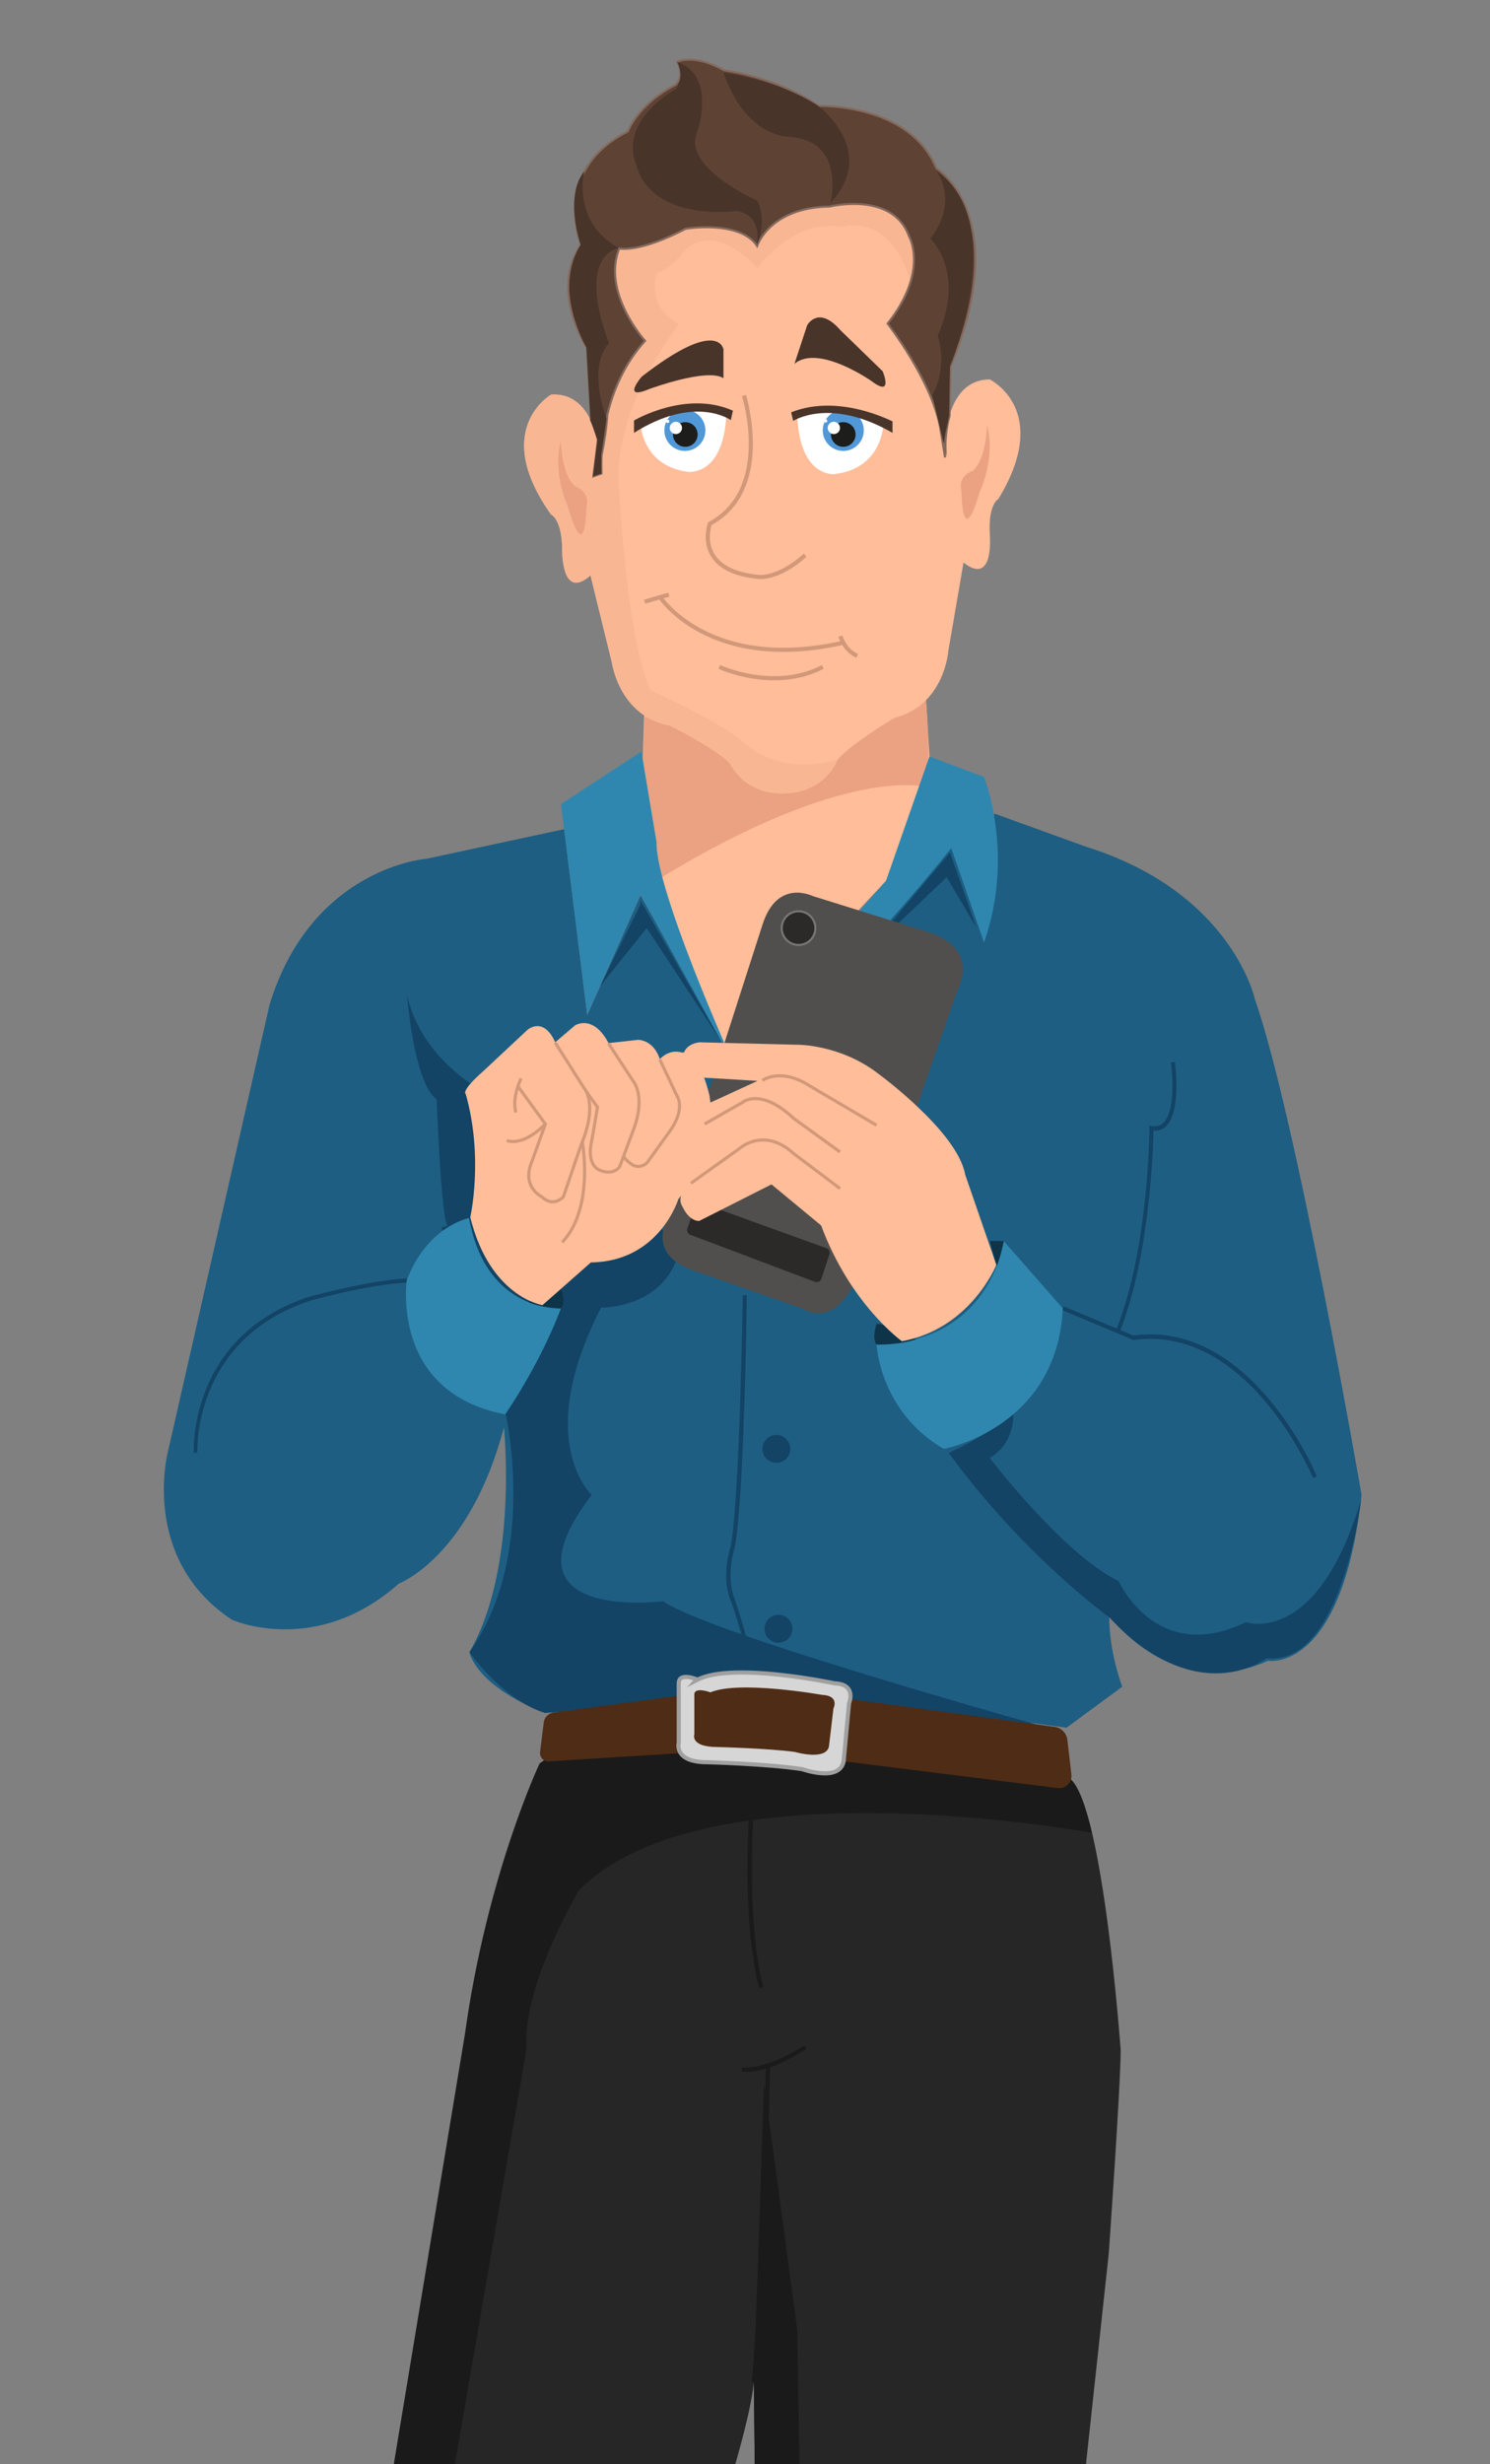 <?xml version="1.0" encoding="utf-8"?>
<!-- Generator: Adobe Illustrator 19.0.0, SVG Export Plug-In . SVG Version: 6.00 Build 0)  -->
<svg version="1.1" id="Capa_1" xmlns="http://www.w3.org/2000/svg" xmlns:xlink="http://www.w3.org/1999/xlink" x="0px" y="0px"
	 viewBox="0 0 363.1 600" style="enable-background:new 0 0 363.1 600;" xml:space="preserve">
<rect x="0" y="0" width="363.1" height="600" fill="#808080" stroke="none"/>
<style type="text/css">
	.st0{clip-path:url(#XMLID_9_);}
	.st1{fill:#E8C3AA;stroke:#E0AA86;stroke-width:0.5;stroke-miterlimit:10;}
	.st2{fill:#FFBD99;}
	.st3{fill:#EAA283;}
	.st4{fill:#F9B693;}
	.st5{fill:none;stroke:#D19879;stroke-miterlimit:10;}
	.st6{fill:#FFFFFF;}
	.st7{fill:#5098D8;}
	.st8{fill:#1D1D1B;}
	.st9{fill:#49342A;}
	.st10{fill:#5E4334;stroke:#846A5E;stroke-width:0.5;stroke-miterlimit:10;}
	.st11{fill:#1E5E82;}
	.st12{fill:#134465;}
	.st13{fill:#2F87AF;}
	.st14{fill:#0D3449;}
	.st15{fill:#514F4D;}
	.st16{fill:#2B2A29;stroke:#777777;stroke-width:0.5;stroke-miterlimit:10;}
	.st17{fill:#2B2A29;}
	.st18{fill:none;stroke:#D19879;stroke-width:0.75;stroke-miterlimit:10;}
	.st19{stroke:#333231;stroke-width:0.5;stroke-miterlimit:10;}
	.st20{fill:#353534;stroke:#1D1D1B;stroke-width:0.5;stroke-miterlimit:10;}
	.st21{fill:#262626;}
	.st22{fill:#1A1A1A;}
	.st23{fill:#3F3F3F;}
	.st24{fill:none;stroke:#727271;stroke-miterlimit:10;}
	.st25{fill:#4F2C15;}
	.st26{fill:#D6D6D6;stroke:#A0A0A0;stroke-miterlimit:10;}
</style>
<g id="XMLID_563_">
	<defs>
		<rect id="XMLID_280_" x="0" y="0" width="363.1" height="600"/>
	</defs>
	<clipPath id="XMLID_9_">
		<use xlink:href="#XMLID_280_"  style="overflow:visible;"/>
	</clipPath>
	<g id="XMLID_209_" class="st0">
		<path id="XMLID_239_" class="st1" d="M186.9,33.2"/>
		<polygon id="XMLID_238_" class="st2" points="157.1,170.6 156.1,202 174.6,258.6 227.6,202 225.4,166.2 		"/>
		<path id="XMLID_237_" class="st3" d="M225.5,191.6c0,0-19.4-5.4-64.7,22.3l-4.7-11.8l1-27.5l68.4-6.5
			C225.5,168.1,227.2,188.1,225.5,191.6z"/>
		<path id="cara_6_" class="st2" d="M241.2,92.4c-11.2,0-10.9,16.4-10.9,16.4c-3.9-12.5-3.2-26.2-3.2-26.2c3.1-33-7.4-39.3-7.4-39.3
			c-8.5-9.2-33.5-1.5-33.5-1.5l-0.5,0c0,0-25.6-6-33.4,3.8c0,0-10,7-4.6,39.7c0,0,1.6,13.6-1.4,26.4c0,0-0.8-16.4-12-15.6
			c0,0-14.8,8.4,0,29.2c0,0,2.6,1,2.7,8.4c0,0-0.3,12.8,6.9,6.4l5.2,21.2c0,0,1.8,13.2,14.2,15.4c0,0,11.2,5.6,14.6,9.2
			c0,0,3.1,7.1,12.3,7.3l0,0c0,0,0,0,0.1,0c0.2,0,0.4,0,0.6,0c10.3-0.1,13.2-8.2,13.2-8.2c3.1-3.8,13.9-10.2,13.9-10.2
			c12.2-3.1,13.1-16.3,13.1-16.3l3.7-21.5c7.6,5.9,6.4-6.9,6.4-6.9c-0.4-7.4,2.1-8.6,2.1-8.6C256.5,99.8,241.2,92.4,241.2,92.4z"/>
		<path id="Sombra_cara_7_" class="st4" d="M219.7,43.3c-0.9-0.9-1.9-1.7-3.1-2.3L200,39.1c-7.4,0.8-13.8,2.7-13.8,2.7l-0.5,0
			c0,0-25.6-6-33.4,3.8c0,0-10,7-4.6,39.7c0,0,1.6,13.6-1.4,26.4c0,0-0.8-16.4-12-15.6c0,0-14.8,8.4,0,29.2c0,0,2.6,1,2.7,8.4
			c0,0-0.3,12.8,6.9,6.4l5.2,21.2c0,0,1.8,13.2,14.2,15.4c0,0,11.2,5.6,14.6,9.2c0,0,3.1,7.1,12.3,7.3l0,0c0,0,0,0,0.1,0
			c0.2,0,0.4,0,0.6,0c10.3-0.1,13.2-8.2,13.2-8.2c-15.7,4.2-23.5-4.8-23.5-4.8c-5.1-4.3-22.1-12.2-22.1-12.2
			c-5.6-11.7-7.6-47.9-7.6-47.9c-2.3-20.2,14.6-41.2,14.6-41.2c-8.4-4.2-5.4-12.6-5.4-12.6c2.9,0,7-5.6,7-5.6
			c8-6.7,17.4,4.6,17.4,4.6c10.3-12.9,20.4-10,20.4-10c13.1-3.2,17,13.4,17,13.4l5.9,0.3C227.2,47.7,219.7,43.3,219.7,43.3z"/>
		<path id="XMLID_236_" class="st3" d="M136.7,107.3c0,0,0,8,3.4,11.1c0,0,3.8,1.2,2.8,5c0,0-0.1,15.1-4.5,0
			C138.4,123.4,134.5,115.2,136.7,107.3z"/>
		<path id="XMLID_235_" class="st3" d="M240.5,103.5c0,0,0,8-3.4,11.1c0,0-3.8,1.2-2.8,5c0,0,0.1,15.1,4.5,0
			C238.8,119.7,242.7,111.5,240.5,103.5z"/>
		<g id="XMLID_6430_">
			<path id="nariz_6_" class="st5" d="M181.3,96.3c0,0,7.2,22.9-8.3,31.2c0,0-4.3,11.5,12,13c0,0,4.8,0.5,11.2-5.3"/>
			<path id="boca_1_" class="st5" d="M160.8,145.3c0,0,12,18.6,44.7,11.2"/>
			<line id="boca1_1_" class="st5" x1="157.1" y1="146.5" x2="163" y2="144.8"/>
			<path id="boca2_1_" class="st5" d="M204.8,154.9c0,0,1,3.5,4.1,4.8"/>
			<path id="quijada_6_" class="st5" d="M175.3,162.4c0,0,13.3,6.2,25.2,0"/>
		</g>
		<g id="ojo_der_12_">
			<path id="XMLID_234_" class="st6" d="M194.3,101.7c0,0,9.6-5.6,20.9,2.4c0,0-0.2,2.2-1.4,4.6c-1.4,2.8-4.4,6-10.2,6.7
				C203.6,115.5,195.1,116.6,194.3,101.7z"/>
			<circle id="XMLID_233_" class="st7" cx="205.5" cy="104.8" r="5"/>
			<circle id="XMLID_232_" class="st8" cx="205.5" cy="105.8" r="3"/>
			<circle id="XMLID_231_" class="st6" cx="203.2" cy="104.2" r="1.5"/>
			<circle id="XMLID_230_" class="st6" cx="201.2" cy="102.5" r="0.4"/>
			<path id="XMLID_229_" class="st9" d="M192.8,100.4l0.5,2.1c0,0,8.9-5.9,24.2,2.9v-2.8C217.5,102.7,204.6,95.7,192.8,100.4z"/>
			<path id="XMLID_228_" class="st9" d="M193.6,88.6l3.1-9.4c0,0,2.7-5,8.1,1.2l10.3,10c0,0,2.6,6.2-2.3,2.7
				C212.9,93.1,199.5,83.6,193.6,88.6z"/>
		</g>
		<g id="ojo_izq_7_">
			<path id="XMLID_227_" class="st6" d="M177,101.2c0,0-9.6-5.6-20.9,2.4c0,0,0.2,2.2,1.4,4.6c1.4,2.8,4.4,6,10.2,6.7
				C167.7,114.9,176.2,116,177,101.2z"/>
			<circle id="XMLID_226_" class="st7" cx="166.9" cy="104.8" r="5"/>
			<circle id="XMLID_225_" class="st8" cx="167" cy="105.8" r="3"/>
			<circle id="XMLID_224_" class="st6" cx="164.7" cy="104.2" r="1.5"/>
			<circle id="XMLID_223_" class="st6" cx="162.7" cy="102.6" r="0.4"/>
			<path id="XMLID_222_" class="st9" d="M178.6,100l-0.5,2.3c0,0-8.7-6.3-23.6,3.1v-3C154.5,102.4,167.1,94.9,178.6,100z"/>
			<path id="XMLID_221_" class="st9" d="M176.3,92.1v-7c0,0-1.1-8-19.9,6.6c0,0-5.2,6,1.9,3C158.3,94.7,172.4,89.5,176.3,92.1z"/>
		</g>
		<path id="cabello_9_" class="st10" d="M228.2,41c-6.6-16-28.8-15.2-28.8-15.2c-9.8-7-23-8.7-23-8.7c-7.2-4.1-11.4-2.1-11.4-2.1
			c1.6,3.1,0.4,4.7-0.3,5.6C155.4,25.4,153,32,153,32c-18.9,9.6-11.4,27.6-11.4,27.6c-7.8,11.2,1.4,25,1.4,25l1,17.7
			c0.8,1.6,1.3,3.3,1.7,4.8l-1.1,8.9l2-0.7c0,0-0.1-1.7,0-4.4c0.7-3.4,1.2-6.8,1.4-9.9c1.4-5.8,4.1-12.4,9.2-18
			c0,0-10.6-11.7-6.3-22.5c0,0,4.7,1.2,16.2-4.8c0,0,13.2-2.2,17.4,4.2c0,0,3-9.4,17.7-9.6c0,0,15.3-3.8,19.3,7.2
			c0,0,5,8.4-5.2,21.3c0,0,10.6,13.6,12.8,25.2l1.2,7.4l-0.2-3.6c0.1,0.4,0.2,0.7,0.3,1.1c0,0-0.1-3.7,1-7.6c0.2-8.7,0.2-12,0.2-12
			C247,52.4,228.2,41,228.2,41z"/>
		<path id="mechon1_6_" class="st9" d="M164.7,21.7c0,0-14.3,7.5-9.5,18.9c0,0,2.3,12.8,24.4,10.8c0,0,6.2,0.5,4.8,8.4
			c0,0,2.7-5.6,0.2-10.9c0,0-18.8-8.3-14.6-16.9c0,0,4.6-13.8-5-16.9C165,15.1,167,18.4,164.7,21.7z"/>
		<path id="mechon2_6_" class="st9" d="M142.4,41.7c0,0-3.2,12.3,8.4,18.7c0,0-10.5,1.2-2.4,23.2c0,0-5.4,4.6-0.6,18.4l-1.3,8.9
			l0,4.4l-2,0.7l1.1-8.9l-1.7-4.8l-1-17.7c0,0-8.3-14-1.4-25C141.5,59.6,137.4,47.8,142.4,41.7z"/>
		<path id="mechon3_6_" class="st9" d="M176.3,17.7c0,0,13.4,1.7,23.1,8.1c0,0,14.8,10.9,3,23.6c0,0,3.4-13.8-8.1-15.8
			s-0.7-0.3-0.7-0.3S182.3,34.8,176.3,17.7z"/>
		<path id="mechon4_6_" class="st9" d="M228.2,41.7c0,0,5.7,7.1-1.5,16.4c0,0,8.7,7.9,1.8,23.7c0,0,2.7,6.8-1.3,14.5l2.7,11.4
			l1.4-6.5l0.2-12C231.6,89.2,246.2,53.8,228.2,41.7z"/>
		<path id="camisa_1_" class="st11" d="M137.5,201.9l-33.5,7.2c0,0-28,2-38.3,35.5l-24.8,109c0,0-6.8,26,15.6,40.8
			c0,0,20.4,9.2,40.7-8.8c0,0,17.2-6.4,25.6-38c0,0,3.6,34-8.4,54.7c0,0,1.2,8,18.4,14.8l50.5-6.8l76.6,10.4l13.6-10
			c0,0-3.2-8-3.2-17.2c0,0,15.6,21.3,38.7,10.9c0,0,18,3.2,22.8-40.4c0,0-16-92.3-26-120.7c0,0-5.6-26-41.1-37.1l-22.4-8.1l-2.8,21
			l-7.6-12.7l-53.2,52L156.1,218l-13,29.2L137.5,201.9z"/>
		<path id="XMLID_220_" class="st12" d="M99.2,242.3c0,0,1.6,21.3,7.2,25.4c0,0,1.2,31.3,2.8,30.7c1.6-0.5-1.6,0.5-1.6,0.5
			l15.6,45.3c0,0,8,34.5-8.8,58.1c0,0,8,11.6,18.4,14.8c0,0,42-2.9,50.5-1.8c0,0,67.2,2,75.6,6.4c0,0-86.1-23.8-97.3-31.8
			c0,0-41.3,5.3-17.4-25.9c0,0-14.5-13.1,2.3-45.6c0,0,16.5,0.3,19.3-15.1l-37-32.5C128.6,271.1,104,263.5,99.2,242.3z"/>
		<path id="XMLID_219_" class="st12" d="M246.9,344.4c0,0,0.6,6.9-5.7,10.6c0,0,17.8,23.4,31.4,30c0,0,9.2,20.6,31,10
			c0,0,17.4,6.2,28.1-29.9c0,0-4.7,40.7-23.1,38.7c0,0-16.7,13-38.3-10c0,0-20.7-14.8-39.1-40C231,353.7,237.2,351.6,246.9,344.4z"
			/>
		<polyline id="XMLID_218_" class="st12" points="156.1,219.3 175.9,253.8 157.6,226 146.2,240.2 156.1,220.2 		"/>
		<polygon id="XMLID_217_" class="st12" points="209.2,234.1 231.5,207.6 238,226 230.7,213.6 		"/>
		<path id="cuello_camisa_izq_1_" class="st13" d="M156.3,183l-19.6,12.8l6.4,51.3l13-29.2l22.4,40.6c0,0-18.8-41.8-18.5-53.4
			L156.3,183z"/>
		<path id="cuello_camisa_der_1_" class="st13" d="M226.5,184.2l13.3,5c0,0,7.6,18.8,0,40.3l-8-23c0,0-32.6,41.4-53.2,52
			c0,0,15.4-19.3,37.3-44L226.5,184.2z"/>
		<path id="XMLID_410_" class="st12" d="M47.2,353.7c0-0.3-1.3-28.4,28.3-38c0.2,0,14.6-4,23.7-4.4l0,1c-9,0.4-23.3,4.3-23.5,4.4
			c-28.8,9.4-27.6,36.7-27.6,37L47.2,353.7z"/>
		<path id="XMLID_409_" class="st12" d="M273,324l-0.9-0.4c7.9-20,8-48.7,8-48.9v-0.6l0.6,0.1c1.1,0.2,2-0.1,2.8-0.8
			c3.4-3.3,1.9-14.6,1.8-14.7l1-0.1c0.1,0.5,1.6,11.9-2.1,15.6c-0.8,0.8-1.8,1.2-3.1,1.1C281,279.3,280.3,305.3,273,324z"/>
		<path id="XMLID_461_" class="st12" d="M320,359.9c-0.2-0.4-15.8-37.5-43.8-33.6l-0.1,0l-0.1-0.1l-17.2-7.2l0.4-0.9l17,7.1
			c28.7-3.9,44.6,33.9,44.7,34.3L320,359.9z"/>
		<path id="XMLID_396_" class="st12" d="M183.7,410.5l-1,0c0.1-7.8-4.5-20.5-4.6-20.6c-2.5-6.1-0.1-13.2,0-13.5
			c2.2-12.5,2.9-60.5,2.9-61l1,0c0,0.5-0.6,48.5-2.9,61.2c0,0.1-2.4,7.2,0,12.9C179.2,390.1,183.8,402.5,183.7,410.5z"/>
		<path id="manga_izq_1_" class="st13" d="M123.1,344.4c0,0,8.2-11.6,13.6-25.8c0,0-18.2,1.2-22.4-22c0,0-10.2,1.9-15.2,15.2
			C99.2,311.8,95,339,123.1,344.4z"/>
		<path id="manga_der_1_" class="st13" d="M213.6,327.4c0,0,0.8,16.4,16.4,25.4c0,0,27.6-5,29-34.2l-14.4-16.4
			C244.6,302.2,241.6,326.8,213.6,327.4z"/>
		<path id="sombra_manga_der1_1_" class="st14" d="M213.6,322.4c0,0-1.2,3.4,0,5c0,0,5.3,0.2,9.7-1.3
			C223.3,326.1,215.4,322,213.6,322.4z"/>
		<path id="sombra_manga_der_2_1_" class="st14" d="M244.6,302.2h-3.4l1.7,6.1C242.9,308.3,244,305.4,244.6,302.2z"/>
		<path id="sombra_manga_izq_1_" class="st14" d="M128.6,317c0,0,5.8-0.8,8.1-3.1c0,0,1.4,2.9,0,4.7
			C136.7,318.6,130.8,318.1,128.6,317z"/>
		<circle id="boton1_1_" class="st12" cx="189.7" cy="396.6" r="3.4"/>
		<circle id="boton2_1_" class="st12" cx="189.2" cy="352.8" r="3.4"/>
		<path id="XMLID_216_" class="st15" d="M185.8,225.2l-3.8,11.8l-19.2,59.7c0,0-6.1,9.2,7.7,13.2l25.2,8.8c0,0,8,5.8,13.8-9.2
			l23.8-68.3c0,0,6-10.4-7.6-14.4l-27.6-8.6C198,218.2,189.4,213.8,185.8,225.2z"/>
		<circle id="XMLID_215_" class="st16" cx="194.6" cy="226" r="4.1"/>
		<path id="XMLID_214_" class="st17" d="M169.4,293.8l-1.9,5.3c-0.2,0.7,0.1,1.4,0.8,1.6l30.2,11.4c0.7,0.3,1.5-0.1,1.7-0.8l1.9-5.8
			c0.2-0.7-0.1-1.4-0.8-1.6L171.1,293C170.4,292.8,169.7,293.1,169.4,293.8z"/>
		<path id="XMLID_213_" class="st2" d="M114.6,296.4c0,0,3.3-14.4-1.1-30c0,0-1.4-0.6,4.3-5.6l10.7-10c0,0,3.9-3.5,6.8,3l4.8-4.1
			c0,0,4.4-2.9,8.2,4.3l7.2-0.8c0,0,3.7-0.1,5.3,4.7c0,0,2.2-2.6,5.4-1.6c0,0,3.9-1.1,6.7,10.5l1.8,13.4l-9.4,11.8
			c0,0-4.6,15.2-21.3,15.4l-11.8,10.4C132.2,317.8,119.4,315.9,114.6,296.4z"/>
		<path id="XMLID_212_" class="st18" d="M135.3,253.9l7,11c0,0,3.6,3.7-0.7,13.9l-4.3,12.6c0,0-2.4,2.8-5.3,0c0,0-5-2.4-2.4-8.5
			l3.3-9.2l-6.7-9.2"/>
		<path id="XMLID_211_" class="st18" d="M123.5,277.7c0,0,3.6,1.8,9.4-4"/>
		<path id="XMLID_210_" class="st18" d="M127,262.6c0,0-2.3,4.4-1.3,8.3"/>
		<path id="XMLID_240_" class="st18" d="M148.3,254.1l6.1,9.3c0,0,3,3.6,0,11.6l-3.4,9.1c0,0-1.4,2.2-4.7,0.9c0,0-3.7-0.9-2-7.7
			l1.3-7.7l-2.7-3.8"/>
		<path id="XMLID_241_" class="st18" d="M160.8,258l4.1,8.7c0,0,2.3,3-1.5,8.5l-5.7,7.9c0,0-2,2.1-4.3,0c0,0-1.1-0.8-1.4-1.6"/>
		<path id="XMLID_242_" class="st18" d="M141.9,278.1c0,0,3,16.1-4.9,24.4"/>
		<path id="XMLID_243_" class="st2" d="M219.8,326.6c0,0-12.6-9-19.7-28.2l-12.1-10l-17.6,8.9c0,0-2.3,0.3-4.1-3.5
			c0,0-2-2.6,2.1-5.7c0,0-3.3,1.6-5.3-2c0,0-1.5-3.7,2.5-6.9l6.2-5.5c0,0-2.8-2.5,0.4-4.8l12.4-5.7l-11.5-0.7c0,0-6.3,0.1-6.5-3.2
			c0,0-1.5-4.7,3.8-5.5l24.2,0.6c0,0,10.1,0,19.1,6.8c0,0,19.6,14.2,21.5,24.8l7.6,22C242.8,308,236.6,323.5,219.8,326.6z"/>
		<path id="XMLID_245_" class="st18" d="M168.4,288.1l11.9-8.5c0,0,5.9-5.3,13.1,1.3l11.3,8.5"/>
		<path id="XMLID_246_" class="st18" d="M171.7,273.7l9.3-5.3c0,0,4.3-3.7,12.5,4l11.2,8.1"/>
		<path id="XMLID_248_" class="st18" d="M185.8,263.1c0,0,4.3-3.3,11.5,1.3l16.3,9.6"/>
		<path id="XMLID_252_" class="st19" d="M61.2,832.8l-28.8,32.8c0,0-7.7,8.8-20,10.9c0,0-12.5,1.6-5.6,14.1c0,0,14.9,12.2,42.1,5.6
			c0,0,32.5-5.1,45.3-23.4c0,0,0.3-5.5,6.9-7.3c0,0,9.6-1,10.1-8.2l-3.2-19.2C108.1,838.1,76.4,823.1,61.2,832.8z"/>
		<path id="XMLID_253_" class="st20" d="M101.2,865.5c-6.7,1.8-6.9,7.3-6.9,7.3C81.5,891.1,49,896.2,49,896.2
			c-27.2,6.7-42.1-5.6-42.1-5.6l2,4.2c0,0,12.6,12.8,36.9,7.4c0,0,31.8-1.6,50.7-24c0,0-1.5-5.4,3.6-9.6c0,0,3.8,2.2,7.4,0l3.7-3.6
			v-7.7C110.8,864.5,101.2,865.5,101.2,865.5z"/>
		<path id="XMLID_254_" class="st20" d="M17.7,878.6c0,0-5-0.4-8,1.8c0,0-5.2,8.2,14.6,8.8c0,0,34.4,6,54.3-15.8
			c0,0-18.1,12.3-42.7,12.6c0,0-17.8,0.4-23.4-1.8C12.5,884.2,7.7,881.8,17.7,878.6z"/>
		<path id="XMLID_255_" class="st19" d="M226.8,827.2l31,30.7c0,0,8.3,8.2,20.7,9.5c0,0,12.6,0.7,6.6,13.7c0,0-14,13.3-41.6,8.6
			c0,0-32.8-2.7-46.8-20.2c0,0-0.7-5.5-7.4-6.8c0,0-9.6-0.3-10.7-7.4l1.8-19.4C180.4,835.9,211,818.7,226.8,827.2z"/>
		<path id="XMLID_256_" class="st20" d="M189.3,862.6c6.8,1.3,7.4,6.8,7.4,6.8c14.1,17.4,46.8,20.2,46.8,20.2
			c27.6,4.7,41.6-8.6,41.6-8.6l-1.7,4.3c0,0-11.6,13.6-36.3,10c0,0-31.8,0.7-52.3-20.3c0,0,1.2-5.5-4.3-9.3c0,0-3.6,2.5-7.4,0.5
			l-4-3.3l-0.5-7.7C179.6,862.3,189.3,862.6,189.3,862.6z"/>
		<path id="XMLID_257_" class="st20" d="M273.5,869.8c0,0,5-0.8,8.1,1.2c0,0,5.8,7.8-13.9,9.8c0,0-33.8,8.4-55.3-11.9
			c0,0,18.9,11,43.5,9.5c0,0,17.8-0.9,23.2-3.4C279,875,283.7,872.3,273.5,869.8z"/>
		<path id="XMLID_258_" class="st21" d="M131.6,429.4c0,0-12.8,27-18.2,65.9l-24,145c0,0-8.5,25.6-6.9,51.1c0,0-12.4,59.6-17.3,93.6
			c-1.4,10-9.5,26.7-6.1,35.1L57,834.9c0,0-2.2,2.4,7.4,0c0,0,22.1-2.5,44.3,7.2c0,0,3.2,5.2,5.8-19.3c0,0,0.7-6.9,3.9-7.7
			c0,0,3.7,0.8,4-15.4c0,0,7.9-25.6,9.1-40.5L164,646.4c0,0,18.4-51,19.7-66.4l1.3,118.6v38.3c0,0-1.6,18.9,2.4,27.7
			c0,0-0.2,13-3.7,22.1l-1.8,3.7c0,0-2.3,6.1-1.7,8.1c0.5,1.7,1.6,3.4,4,4.1c0,0,1.4,7.2-2.6,17.6c0,0-3.3,10.7-2.3,17
			c0,0,26-16.5,55-2.7l5.8-28.5c0,0,0.3-6.1,4.8-10.4c0,0,2.1-6.1-3.2-11.2c0,0-2.1-11.7,2.4-15.2c0,0,8.3-29.3,10.1-72.7l16-147.8
			c0,0,2.9-41,2.9-49.5c0,0-4.2-58.8-12.2-66c-8-7.2,0,0,0,0l-62.9-10.4l-63.4,4.3L131.6,429.4z"/>
		<g id="XMLID_259_">
			<path id="XMLID_261_" class="st22" d="M266.1,446.3c-1.5-6.3-3.2-11.2-5.2-12.9l-62.9-10.4l-63.4,4.3l-3.1,2.1
				c0,0-12.8,27-18.2,65.9l-24,145c0,0-8.5,25.6-6.9,51.1c0,0-12.4,59.6-17.3,93.6c-1.4,10-9.5,26.7-6.1,35.1L57,834.9
				c0,0-2.2,2.4,7.4,0c0,0,22.1-2.5,44.3,7.2c0,0,3.2,5.2,5.8-19.3c-29.8,10.4-31-2.6-31-2.6c-24,1.4-12.8-17.4-12.8-17.4l27.2-114
				c-8-20.8,5.9-47.9,5.9-47.9L128.3,499c-1.1-15.6,12.8-38.7,12.8-38.7C172,428.9,266.1,446.3,266.1,446.3L266.1,446.3z"/>
			<path id="XMLID_262_" class="st23" d="M260.4,432.9c-0.1-0.1-0.2-0.2-0.3-0.3C260.2,432.7,260.3,432.8,260.4,432.9z"/>
			<path id="XMLID_264_" class="st23" d="M260.1,432.6c-0.1-0.1-0.1-0.1-0.2-0.2C260,432.5,260,432.5,260.1,432.6z"/>
			<path id="XMLID_265_" class="st23" d="M261,433.4c-0.2-0.1-0.3-0.3-0.4-0.4C260.8,433.2,261,433.4,261,433.4z"/>
			<path id="XMLID_266_" class="st23" d="M260.5,433c0,0-0.1-0.1-0.1-0.1C260.4,432.9,260.5,433,260.5,433z"/>
			<path id="XMLID_267_" class="st23" d="M257.4,430.2C257.4,430.2,257.4,430.2,257.4,430.2L257.4,430.2z"/>
			<path id="XMLID_268_" class="st23" d="M257.9,430.6c-0.3-0.2-0.4-0.4-0.5-0.4C257.5,430.2,257.6,430.4,257.9,430.6z"/>
			<path id="XMLID_269_" class="st23" d="M258.8,431.5c-0.4-0.3-0.7-0.6-0.9-0.9C258.1,430.8,258.4,431.1,258.8,431.5z"/>
			<path id="XMLID_270_" class="st23" d="M259.9,432.4c-0.4-0.4-0.8-0.7-1.1-1C259.2,431.8,259.6,432.1,259.9,432.4z"/>
		</g>
		<path id="XMLID_271_" class="st22" d="M212.3,811.6c0,0-23.3,13.6-19.6,0c0,0,5.3-13.4,4.8-24.4l-0.5-43l-2.7-176.8l-8.1-60.2
			l-2.5,72.9l1.3,118.6v38.3c0,0-1.6,18.9,2.4,27.7c0,0-0.2,13-3.7,22.1l-1.8,3.7c0,0-2.3,6.1-1.7,8.1c0.5,1.7,1.6,3.4,4,4.1
			c0,0,1.4,7.2-2.6,17.6c0,0-3.3,10.7-2.3,17c0,0,26-16.5,55-2.7l2.7-13.3C229.7,821.4,219.9,819.7,212.3,811.6z"/>
		<path id="XMLID_272_" class="st24" d="M183.7,580"/>
		<path id="XMLID_273_" class="st22" d="M184.2,580.1l-1-0.1c2.1-22.2,3.4-76.8,3.5-77.4l1,0C187.7,503.2,186.3,557.9,184.2,580.1z"
			/>
		<path id="XMLID_274_" class="st22" d="M181.8,504.5c-0.7,0-1.1-0.1-1.1-0.1l0.2-1l-0.1,0.5l0.1-0.5c0.1,0,5.3,0.9,15.1-5.3
			l0.5,0.8C188.9,503.9,183.9,504.5,181.8,504.5z"/>
		<path id="XMLID_275_" class="st22" d="M185,484.1c-5.1-19.3-1.8-52.8-1.7-53.1l1,0.1c0,0.3-3.3,33.6,1.7,52.8L185,484.1z"/>
		<path id="XMLID_276_" class="st24" d="M59.1,820.1"/>
		<path id="XMLID_277_" class="st25" d="M132.5,419.5l-0.9,7.2c-0.1,1.2,0.9,2.3,2.1,2.2l48-3l76.1,9.5c1.9,0.2,3.5-1.4,3.3-3.3
			l-1-8.5c-0.2-1.6-1.5-2.9-3.1-3.1l-73.8-10L135,417C133.7,417.1,132.6,418.2,132.5,419.5z"/>
		<path id="XMLID_278_" class="st26" d="M165.4,409.9v14.5c0,0-1.3,4.7,6.9,4.7c0,0,14.9,0.4,23.2,1.7c0,0,9.2,3.3,10.1-2l1.3-14
			c0,0,2-4.7-3.5-4.9c0,0-24.8-5.3-33.4-0.9C170,409,165.4,407,165.4,409.9z"/>
		<path id="XMLID_279_" class="st25" d="M169.2,412.6v9.7c0,0-1.1,3.1,5.6,3.1c0,0,12.2,0.3,18.9,1.2c0,0,7.5,2.2,8.3-1.3l1.1-9.3
			c0,0,1.6-3.1-2.8-3.3c0,0-20.2-3.6-27.2-0.6C173,412,169.2,410.7,169.2,412.6z"/>
	</g>
</g>
</svg>
